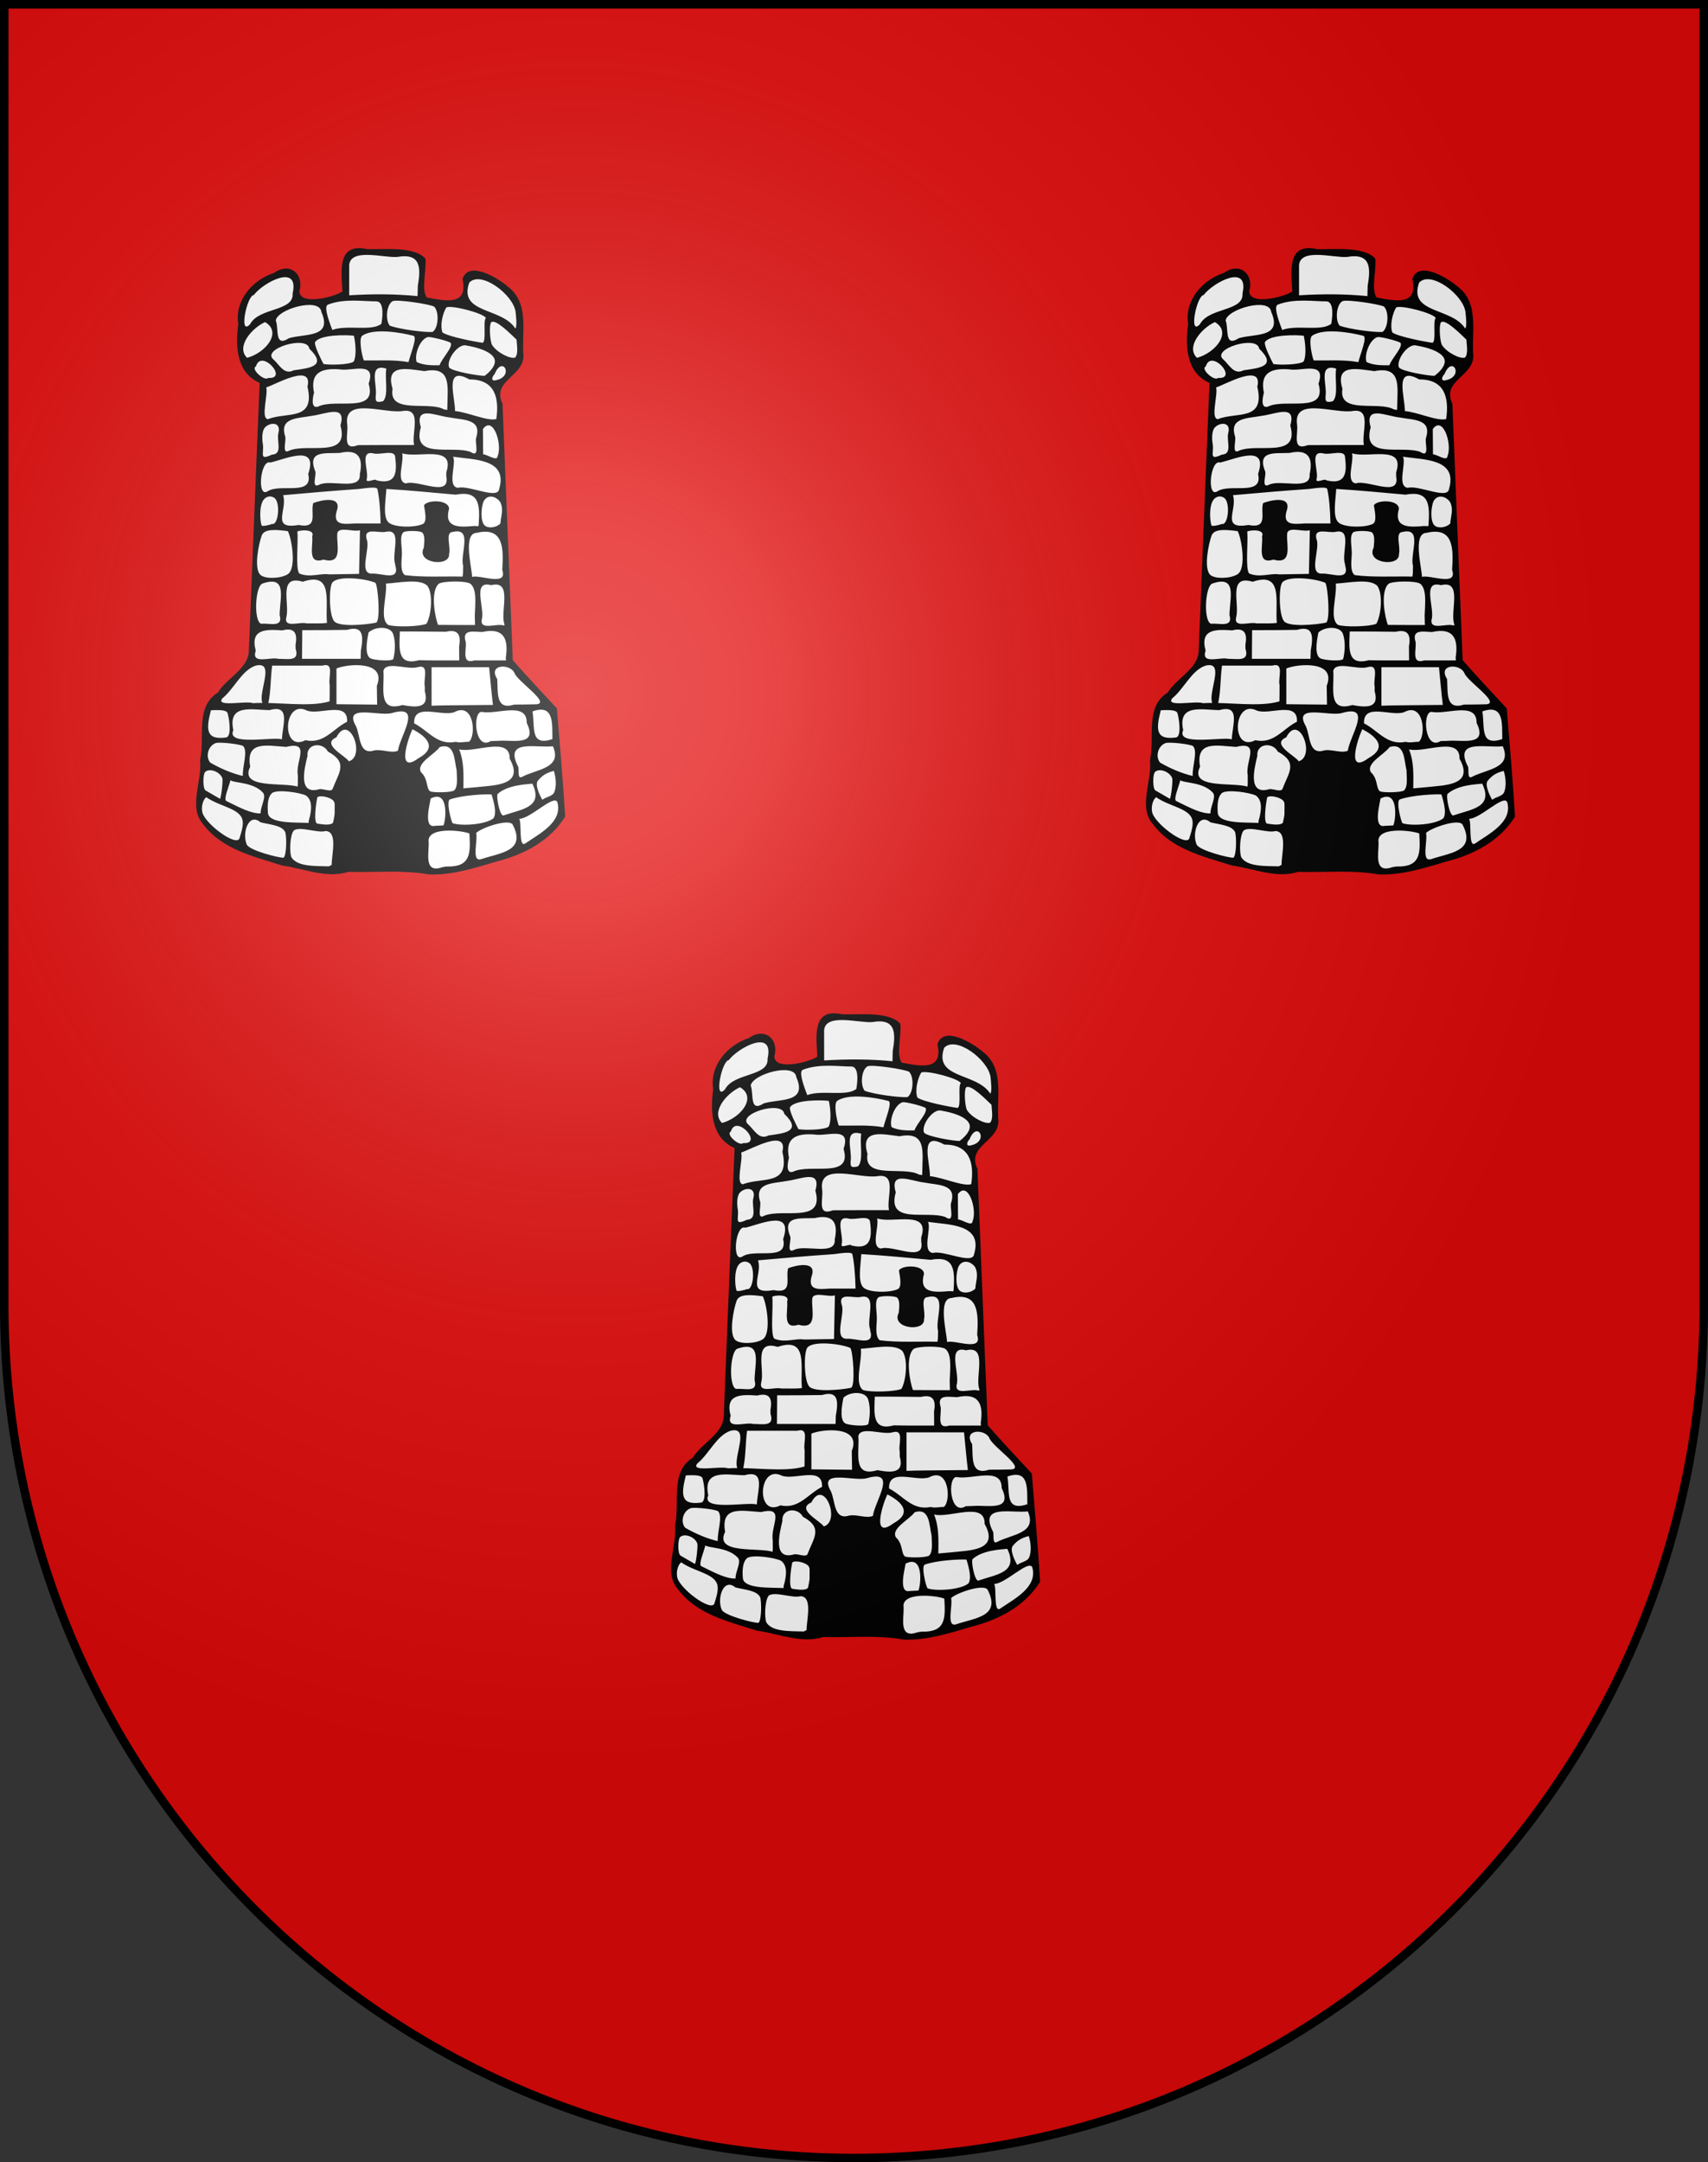<?xml version="1.0" encoding="UTF-8"?>
<svg sodipodi:docbase="C:\Documents and Settings\Chris Nendick\My Documents\My Pictures\Inkscape work\Blazons" sodipodi:docname="Massongex-coat_of_arms.svg" sodipodi:version="0.32" version="1.0" viewBox="0 0 603 763" xmlns="http://www.w3.org/2000/svg" xmlns:cc="http://web.resource.org/cc/" xmlns:dc="http://purl.org/dc/elements/1.1/" xmlns:rdf="http://www.w3.org/1999/02/22-rdf-syntax-ns#" xmlns:sodipodi="http://inkscape.sourceforge.net/DTD/sodipodi-0.dtd" xmlns:xlink="http://www.w3.org/1999/xlink">
<rect x="0" y="0" width="603" height="763" fill="#333333" stroke="none"/>
<defs>
<radialGradient id="a" cx="858.04" cy="579.93" r="300" gradientTransform="matrix(1.215 1.5316e-24 1.4647e-23 1.267 -839.19 -490.49)" gradientUnits="userSpaceOnUse">
<stop stop-color="#fff" stop-opacity=".314" offset="0"/>
<stop stop-color="#fff" stop-opacity=".251" offset=".19"/>
<stop stop-color="#6b6b6b" stop-opacity=".125" offset=".6"/>
<stop stop-opacity=".125" offset="1"/>
</radialGradient>
</defs>
<sodipodi:namedview bordercolor="#666666" borderopacity="1.0" gridtolerance="10.0" guidetolerance="10.0" objecttolerance="10.0" pagecolor="#ffffff" showgrid="false" showguides="true"/>
<desc>Coat of Arms of Canton of Freiburg (Fribourg)</desc>
<g sodipodi:insensitive="true">
<path d="m1.5 1.5v458.87c0 166.31 134.31 301.13 300 301.13 165.69 0 300-134.82 300-301.13v-458.87h-600z" fill="#e20909"/>
</g>
<g>
<g transform="translate(6.882)">
<g transform="matrix(.281 0 0 .281 -284.39 -313.77)">
<path d="m1438.1 1430.2c-9.961-0.762-17.574 7.725-18.406 17.094-2.032 11.973-0.339 24.156 0.156 36.188-11.714 7.543-26.156 10.337-40 10.844-7.518 0.344-17.99-2.743-18.031-11.812 2.946-9.391 0.657-22.623-10-26-9.792-3.256-17.563 4.671-26.373 7.364-21.711 9.575-39.591 31.998-36.814 56.76 0.122 11.435-2.358 23.164-0.564 34.746 1.389 17.34 11.018 34.572 27.845 40.786-5.011 113.83-8.879 227.72-14 341.53-3.574 19.32-22.469 29.311-34.219 43.25-2.995 4.569-6.501 8.226-11.031 11.281-14.206 13.154-13.314 34.404-13.49 52.281 0.392 9.829-1.15 19.57-1.979 29.219 1.556 22.85-10.692 46.111-2.094 68.344 12.716 23.263 37.136 37.188 61.348 45.872 18.34 6.189 36.727 12.963 55.911 16.058 22.386 4.855 46.116 12.576 68.898 5.413 34.154 0.819 68.681-2.573 102.5 3.25 34.409 0.716 67.067-11.794 99.632-21.047 27.044-9.128 52.879-25.504 68.274-50.141-2.897-44.863-6.589-89.668-10.312-134.47-18.541-20.172-37.442-40.027-55.438-60.688-4.428-107.4-8.63-214.81-12.938-322.22-5.212-9.485-3.111-21.672 4.656-29.125 8.524-9.633 22.411-17.931 21.562-32.625-2.112-24.017 4.878-50.355-7.781-72.344-8.847-13.116-23.114-21.623-37.219-28.156-7.911-3.285-20.1-6.568-25.781 1.75-3.471 4.369 0.614 10.146-0.562 15.312 0.137 9.546-8.567 16.662-17.719 16.625-10.692 0.797-21.17-1.785-31.625-3.656-7.397-11.865-2.651-26.793-2.375-39.875-0.044-4.615 1.91-10.853-3.719-12.938-16.937-9.894-37.536-7.396-56.374-7.655-7.522 0.828-14.562-1.057-21.938-1.22z" fill="#fff"/>
<path d="m1512.5 1475.6c-0.101 4.292-0.202 8.583-0.302 12.875-28.514-2.85-57.293-2.793-85.887-1.013v-34.974c-1.891-26.102 43.869-11.543 60.616-13.241 29.288-5.08 29.583 13.462 25.574 36.353zm-210.69 48.098c-14.527 15.799-4.285-35.67 4.654-36.625 11.704-15.542 57.584-40.487 48.762-1.864 1.796 22.738-42.226 17.306-53.416 38.489zm333.54-15.466c0.569 5.175 2.104 18.951-0.33 20.912-16.849-26.731-71.658-18.211-57.902-57.569 14.628-15.703 55.243 15.026 58.232 36.657zm-230.24 22.758c-6.49-16.852-10.344-29.938-5.424-31.854 20.713-8.07 45.242-3.937 60.664-4.082 8.558-0.08 8.82 14.398 6.42 28.157-12.243 10.009-43.437 0.813-61.66 7.779zm127.9-29.365c6.734 6.805 5.326 27.24-2.035 31.9-11.184 0.639-42.618-3.706-53.756-7.96-5.848-7.357-4.021-26.655 3.723-30.794 5.811-2.346 45.286 3.525 52.067 6.854zm-182.45 39.699c-18.592 12.014-12.323-12.054-16.508-22.254 1.973-14.378 55.402-29.508 57.283-10.684 14.417 32.732-20.398 26.917-40.776 32.938zm247.5-25.416c-4.017 3.526 1.035 29.621-4.209 31.173-9.878-1.335-42.852-7.683-50.346-12.931-3.333-8.764 0.155-24.089 4.871-31.548 7.417-2.943 46.364 7.268 49.684 13.306zm-300 50.068c-14.198-13.495 5.271-37.015 22.501-44.868 22.04 12.757 0.536 38.683-22.501 44.868zm338.49-22.875c0.244 6.44 2.639 17.6-1.701 22.506-5.712 2.247-22.741-5.983-29.063-15.791-2.458-4.494-4.029-24.528-1.1-28.513 5.593-4.225 23.004 13.357 31.864 21.798zm-129.59-4.785c5.483 1.457-3.8 22.922-6.108 33.08-18.539-3.329-37.418-1.829-56.147-2.105-2.992-7.783-6.463-27.9-2.011-31.032 14.259-10.029 48.778-4.059 64.266 0.057zm-74.99 32.333c-5.114 4.08-30.151 4.561-37.962 3.087-3.118-6.117-11.605-22.451-10.634-27.328 5.861-9.953 40.43-9.35 48.885-8.13 3.086 14.881 2.408 27.681-0.288 32.371zm107.84 4.651c-9.155 0.26-20.581 0.055-28.722-4.083-3.137-8.493 3.506-28.195 13.899-31.344 3.499-0.618 25.443 4.806 28.882 7.327 2.893 5.777-10.679 18.682-14.059 28.1zm-183.25 6.329c-11.962 6.201-17.747-6.575-25.073-13.315-16.945-13.209 42.313-31.452 44.739-13.838 23.07 22.245 0.175 24.398-19.666 27.153zm240.06 6.875c-4.821 0.617-42.242-5.46-44.919-10.7-3.413-9.86 12.063-30.655 22.109-27.224 12.615 2.034 30.199 7.011 34.612 15.875 2.909 5.844-1.097 13.906-11.802 22.049zm-272.02 2.711c-4.744 4.69-22.592-11.422-15.45-14.468 6.593-22.818 41.404 16.311 15.45 14.468zm286.49 2.797c-7.709 2.171-5.068-4.937-2.124-7.473 9.768-24.415 25.02 2.417 2.124 7.473zm-142.26 26.464c-9.011 2.191-9.798 0.305-9.109-7.658 1.733-13.805-9.525-39.98 13.21-33.342-2.136 12.833 3.206 33.426-4.101 41zm-81.733 6.825c-10.848 3.191-5.195-16.927-4.938-17.398-5.218-24.748 8.349-31.319 32.294-29.423 14.913 2.782 46.499-11.11 36.28 17.941 11.307 38.453-41.566 17.806-63.636 28.88zm162.54 0.05-0.136 4.065-4.184-0.704c-18.919-10.804-70.069 6.69-64.511-25.894-9.764-32.221 19.366-24.653 40.166-22.161 34.462-6.727 28.85 19.889 28.665 44.694zm-225.42 15.658c-9.419-1.163 0.339-29.964-2.107-39.873 12.479-4.087 59.035-30.994 51.77-0.943 10.197 43.803-26.049 31.215-49.663 40.817zm286.92-0.158c-10.728 3.089-35.855-8.592-51.887-10.041 0.376-17.073-14.387-57.888 18.064-39.688 31.75-0.219 37.778 22.64 33.822 49.728zm-140.75 32.625c-11.011 0.003-22.022 0.032-33.032 0.143-20.568 7.828-11.761-14.394-13.541-26.003-4.936-35.499 48.431-12.542 70.774-17.028 23.481-2.838 9.757 27.863 13.222 42.887h-37.423zm-119.33 7.003c-10.137 5.838-3.223-13.299-5.25-17.994-7.405-23.87 16.124-22.283 33.845-25.724 17.05-2.021 43.578-15.192 35.655 12.212 11.78 41.983-40.554 21.719-64.25 31.506zm234.75-16.003c-1.974 5.324 5.441 26.116-7.25 17.592-23.763-8.567-73.764 9.957-62.25-30.954-8.122-27.694 18.578-14.358 35.655-12.353 17.672 3.479 41.529 1.609 33.845 25.714zm-256.5 21.056c-16.252 7.554-10.135-0.675-11.34-12.346-1.403-7.034-1.371-17.465 2.394-21.638 6.153-6.82 21.11-7.772 16.866 7.512-2.183 9.163 5.827 25.893-7.92 26.472zm283.51 1.819c-0.446 7.393-13.074-2.138-18.257-2.209-0.074-10.569-0.149-21.139-0.224-31.708 12.719-17.599 24.659 18.923 18.481 33.916zm-152.51 30.375c-0.834-2.9-13.81 4.648-11.949-1.494 2.864-10.747-9.636-36.256 8.334-32.256 8.394 2.468 27.64-5.631 27.421 5.222 2.681 20.325 0.079 34.56-23.807 28.528zm-72 5.762c-10.499 5.023-1.983-14.325-5-17.848-9.768-25.753 13.492-21.294 31.168-22.243 22.042-4.996 30.019 4.681 25.148 26.802 1.808 21.385-37.314 5.723-51.317 13.289zm160-15.848v5.547c5.021 26.79-35.686 3.356-50.909 8.49-12.61-2.488-2.01-26.203-4.479-37.823 19.586 6.649 67.085-11.44 55.388 23.786zm-224.75 24.09c-13.452 8.412-8.854-40.828 3.737-36.242 20.835-5.09 60.354-23.28 47.513 14.354 6.681 28.602-35.533 11.175-51.25 21.889zm291.06-2.629c-2.169 12.984-38.604-5.75-51.856-1.856-13.836-2.224-1.429-30.586-5.958-39.082 26.129 3.899 69.481 2.291 57.815 40.938zm-252.01 44.776c-35.366 6.099-13.263-19.462-19.38-37.401 30.851-2.807 64.001-5.631 94.911-7.745 11.104-1.476 22.826-3.09 23.582 0.049 2.193 9.107 3.738 25.928 4.064 43.196h-32.9c-13.269 0.869-27.427 2.576-22.316-15.397 7.324-20.006-19.316-14.156-29.452-10.178-3.773 12.608 7.152 32.482-18.509 27.476zm226.36-0.026-0.393 1.549-5.095-0.262c-20.265 1.881-38.316 2.103-31.68-21.812-0.695-11.567-27.495-11.21-31.5-4.156 1.421 8.845 4.026 20.852-1.593 23.518-9.933 4.713-37.031 4.598-43.459-2.523-6.885-7.627-3.006-27.434-2.243-41.524 29.072 1.709 58.072 4.579 87.079 7.17 30.223-5.675 30.505 12.956 28.884 38.04zm-259.71-1.308c-3.209 1.55-11.78 3.28-12.999 2.018-1.978-5.735-3.29-24.14 2.331-32.082 2.953-4.173 8.845-6.235 13.869-2.465 7.742 5.809 4.834 35.049-3.202 32.529zm286.86-27.337c4.488 9.532 0.783 17.239 0.152 26.792-5.003 5.284-15.147 6.591-19.725 2.488-5.737-5.142-4.59-23.51-1.138-30.688 5.256-9.165 15.915-5.782 20.711 1.409zm-214.2 61.963c-4.521 0.542-9.079 0.655-13.62 0.936 0.721-18.178-1.066-38.713 1.197-55.442 4.265-0.646 9.354-0.897 11.108 1.611 6.525 9.329 0.221 40.892 1.315 52.894zm141.39-24.664v23.817c-20.253 16.583-14.121-30.38-13.698-45.268 4.203-21.338 21.793 7.686 13.698 21.452zm-59.237 40.346 0.027 1.339c6.513 21.275-17.383 9.743-29.51 10.786-16.878-0.011-1.261-31.974-6.41-43.368-3.975-15.357 15.02-7.131 24.054-9.132 21.66-4.649 6.785 28.079 11.838 40.375zm-82.851 13.06c-10.935-1.85-24.096 4.62-37.67-1.136-4.958-6.672-1.009-38.786-2.357-52.428-0.456-1.608 22.926-4.616 18.615 5.832 1.543 11.633-6.937 35.907 14.228 29.159 24.402 6.709 16.492-17.732 17.249-31.383-0.289-11.427 19.93-2.792 28.574-5.479-0.391 18.271-0.777 36.542-1.161 54.813-12.493 0.207-24.986 0.414-37.478 0.622zm168.27-10.81c-0.287 4.514 0.131 9.139-0.754 13.599-23.492-0.562-50.172 1.119-72.536-1.879-5.24-4.019-4.487-14.059-3.8-24.033 1.054-9.617-3.689-24.905 2.128-29.857 3.212-2.016 19.953-2.139 23.414 0.337 3.686 3.46 2.94 11.256 2.068 19.175-10.065 19.88 33.274 24.591 31.796 7.833 2.516-8.145-5.381-27.468 4.577-27.624 25.826-6.257 8.801 28.158 13.106 42.45zm-220.62 10.762c-9.139 5.571-28.748 5.963-34.235 0.564-8.26-8.127-2.177-38.198 1.686-49.068 3.252-9.152 18.167-7.616 32.832-5.776 4.614 7.949 11.554 47.065-0.283 54.28zm269.73-5.512c7.292 21.335-28.127 5.554-37.866 8.725 0.013-10.126-12.216-54.824 5.697-55.321 34.435-8.142 33.772 20.298 32.168 46.596zm-220.2 66.491c-8.482 1.129-17.087 0.378-25.613 0.634-8.662-2.541-29.413 6.708-25.372-8.222 4.229-17.172-10.773-53.479 20.591-44.092 39.163-13.28 27.808 25.97 30.394 51.68zm-59.406-13.241-0.034 1.589-0.039 1.827c4.753 16.385-13.061 9.72-23.137 10.959-9.652-2.86-7.768-46.722 1.456-50.502 30.221-10.524 22.806 15.28 21.754 36.127zm120.35-37.026c3.224 4.832 6.556 48.057 0.671 49.998-13.816 2.779-46.042 5.558-52.438-1.667-6.728-7.6-6.957-43.184-2.324-48.868 7.389-9.064 43.018-4.663 54.09 0.536zm124.75 41.026c0.099 3.958 0.198 7.917 0.297 11.875-15.498-0.036-30.998 0.097-46.495-0.126-3.375-8.233-10.186-41.692 0.938-51.661 5.105-3.486 34.169-4.063 39.942 0.106 8.108 7.066 5.856 24.421 5.318 39.806zm37.214 10.75-0.012 1.625h-1.404c-8.689-2.719-29.115 6.551-27.131-7.069 4.557-14.035-12.86-50.133 11.837-43.462 27.871-6.9 10.951 33.171 16.71 48.905zm-97.995-0.356c-8.001 3.457-39.095 4.491-48.132 1.317-11.275-7.961-1.012-36.093-2.727-51.836 15.933-0.792 42.479-6.8 52.134 2.837 7.466 10.061 4.723 37.951-1.275 47.682zm-82.318 33.606c-0.103 3.458-0.206 6.917-0.309 10.375-24.547 1e-4 -49.093 2e-4 -73.64 4e-4 0.091-12 0.183-24 0.275-36 18.772 0.033 37.544-0.058 56.313-0.377 20.835-6.071 20.569 8.438 17.361 26.002zm-82.086-7.588c0.013 1.725 0.026 3.45 0.04 5.176 5.385 16.766-10.286 12.638-21.644 12.788-10.139-2.829-34.485 7.794-28.424-10.294-7.337-27.422 12.795-26.847 33.451-25.444 15.223-3.96 19.201 3.543 16.578 17.774zm122.62-13.13c3.053 9.225 2.6 21.189 0.32 30.956-0.855 3.665-24.453 2.068-28.997-0.601-6.737-3.956-4.992-19.115-2.232-32.363 9.205-8.287 27.661-7.804 30.908 2.007zm141.53 29.469 0.138 1.803 0.139 1.822c-13.277 1e-4 -26.554 1e-4 -39.83 3e-4 -16.487 5.081-9.592-13.042-10.785-23.14-5.167-16.52 9.556-12.765 20.807-12.549 25.75-5.746 33.457 7.177 29.532 32.063zm-58.652-14.294c0.046 5.973 0.091 11.946 0.137 17.919-16.942-0.056-33.889 0.168-50.828-0.273-27.935 7.569-24.286-16.223-23.74-36.077 19.284-0.118 38.568 0.212 57.851 0.357 15.195-3.627 19.218 3.898 16.579 18.074zm-162.61 48.669c-0.012 6.887 0.037 13.775-0.129 20.66-26.387 7.752-65.043 0.375-96.133 2.261-9.15-3.42-47.746 5.538-38.542-6.065 14.725-11.906 24.319-35.32 41.805-41.081 29.659-7.243-6.69 48.126 14.59 51.814 4.747-14.839 3.86-36.35 6.111-51.839h63.162c15.641-4.513 6.933 15.323 9.135 24.25zm260.1 24.31c-9.416 0.292-18.838 0.334-28.258 0.379-23.497 7.404-20.287-14.693-21.32-32.042-12.138-18.594 15.603-19.877 21.502-7.931 3.401 10.67 45.549 37.677 28.075 39.594zm-200.85-23.186c0.122 7.875 0.243 15.75 0.365 23.625-17.038-0.199-34.077-0.359-51.116-0.515v-44.832c13.081-5.862 63.575-10.619 50.751 21.721zm111.43 24.315c-14.223 0.241-28.465 0.076-42.679 0.7v-48.389h72.291c1.614 15.791 2.917 31.62 4.817 47.378-11.476 0.104-22.953 0.207-34.429 0.311zm-51.179-23.44v5.981c6.221 21.659-10.749 20.511-28.095 17.262-31.899 9.556-22.178-22.402-23.921-42.672 2.462-13.106 30.228-1.191 42.882-4.821 15.641-4.513 6.933 15.323 9.135 24.25zm-268.7 29.833c12.697-0.703 19.966-0.046 21 3.868 2.662 10.072 4.64 29.354-1.863 30.255-10.67 1.48-16.959-0.105-19.853-3.764-5.286-6.683-1.95-19.633 0.716-30.359zm429 36.276c-28.499 9.159-21.636-14.257-24.982-34.846 27.136-9.724 24.742 14.909 24.982 34.846zm-339.8 0.266c-10.494-3.779-70.543 8.89-61.059-11.5-7.216-33.778 23.844-25.391 45.551-25.239 27-7.654 16.108 19.116 15.508 36.739zm29.555 1.073c-31.026 15.959-28.022-52.455 1.968-37.203 16.115 5.917 51.648-12.557 50.369 14.006-17.845 8.816-28.949 28.272-52.337 23.198zm241.25 0.83-4.321 0.117-4.058 0.119c-20.11 12.501-23.342-36.444-11.624-36.688 19.067 3.966 57.093-13.677 56.776 13.894 14.688 30.121-18.659 20.782-36.773 22.557zm-35.896 1.159c-5.449-0.129-11.125 1.603-16.477 0.034-23.281 4.81-34.57-14.209-52.328-23.22-0.966-26.359 34.056-8.21 50.369-14.006 25.195-13.559 27.704 30.369 18.437 37.192zm-89.144 11.189c-7.985 3.698-20.312-2.297-29.905-0.342-19.463 6.12-17.144-18.39-22.898-30.574-16.757-28.804 30.371-11.426 45.933-16.571 38.243-10.96 9.612 28.465 6.869 47.486zm-61.726 13.327c-3.528-6.665-35.606-21.38-15.6-30.156 16.003-31.267 37.41 23.69 15.6 30.156zm87.4-3.827c-28.142 20.802-13.031-24.906-7.481-36.471 19.366 9.928 31.111 23.593 7.481 36.471zm-220.61 22.211c-14-3.265-28.664-9.711-40.868-16.757-6.498-7.506-2.519-21.551 7.144-24.619 4.608-1.463 30.224 1.249 34.281 3.911 5.975 6.868-0.914 24.177-0.556 37.465zm350.74 1.222c-6.526 3.197-2.966-10.984-5.169-13.638-17.337-34.466 23.26-22.36 44.034-24.907 12.294 27.981-20.715 28.664-38.865 38.544zm-281.56-2.183c-0.175 4.683 0.359 10.196-0.304 14.37-17.853-5.838-73.648 3.39-59.576-25.035-5.967-33.512 21.6-26.256 45.258-24.871 31.421-7.712 11.155 18.312 14.622 35.537zm223.99 15.092c-5.335 0.457-10.67 0.912-16 1.428 0.167-16.6 1.046-33.201-5.362-48.95 19.711 4.894 64.181-17.144 63.506 11.819 19.197 34.064-19.65 33.097-42.145 35.703zm-180.24 1.908c-1.78 5.162-13.684-1.204-17.757 0.846-26.307 6.813-17.598-26.585-13.913-42.079-1.38-15.883 19.275-17.638 25.686-5.437 25.799 13.95 13.653 26.316 5.984 46.671zm152.56 2.218c-3.688 2.5-25.097 2.939-30.086 1.095-5.35-3.913-2.26-15.511-11.578-24.155-6.315-11.219 16.785-21.934 23.607-31.471 19.232-6.024 18.154 16.515 21.237 29.037 0.201 9.614 1.907 20.792-3.179 25.494zm-291.14-15.267c0.845 3.221-1.272 22.757-2.935 25.738l-18.198-10.558c-3.539-2.054-3.555-20.124-0.461-23.241 5.357-5.108 18.618-0.417 21.594 8.062zm416.93 17.492c-2.218 5.229-10.787 5.865-14.919 9.463-2.352-3.857-10.016-18.674-5.6-24 5.545-6.689 10.435-9.775 19.979-12.329 2.635 7.73 3.727 19.352 0.54 26.865zm-366.1 0.276c5.071 5.479-3.148 17.514-2.802 26.265-11.384 0.253-24.159-6.163-43.024-15.551-3.815-1.898 2.808-16.945 5.151-26.118 4.245 3.711 28.331 2.067 40.675 15.404zm302.72 28.679c-4.808 2.761-10.136-24.753-7.52-27.059 12.483-11.002 34.922-11.802 43.431-12.709 14.176 29.727-12.724 31.847-35.911 39.768zm-245.04 6.852c-0.37 1.002 0.553 3.468-1.446 2.625-14.7-0.729-48.217 1.176-49.829-12.16-1.046-12.204 0.243-21.481 5.759-25.72 7.541-4.171 33.251-0.398 41.786 3.385 8.04 5.397 8.117 16.944 3.73 31.87zm232.04-3.095c-9.617 7.84-39.702 10.014-51.299 6.147-2.136-3.053-8.293-28.118-3.313-29.888 15.495-5.509 45.015-6.845 52.238-6.246 3.905 12.402 6.346 24.385 2.375 29.987zm-221.27-26.301c3.16-3.102 14.894-0.458 19.482 3.435 5.528 4.691 1.73 22.323 0.241 28.414-3.468 3.671-12.555 2.125-19.625 1.133-5.174-0.726-1.738-25.604-0.099-32.982zm158.48 35.206-10.883 0.545c-14.837 3.224-5.983-28.035-5.242-34.282 23.003-12.101 19.358 26.878 16.125 33.737zm-256.23 16.065c-3.626 11.807-46.827-20.499-46.993-34.443-0.941-5.525 1.129-14.092 5.234-17.055 15.554 11.011 38.984 13.601 44.63 26.016 2.644 5.816 0.862 13.814-2.87 25.482zm359.06 6.546c-8.827 6.063-4.177-26.716-7.71-30.87 14.187-0.089 44.001-31.493 48.013-20.77 6.923 25.043-23.303 39.847-40.303 51.64zm-301.72-14.476c1.914 4.681 2.069 29.327-2.034 32.412-5.756 0.34-42.662-9.038-46.124-16.436-6.372-14.018 2.081-40.869 17.199-28.015 12.411 3.058 26.472 3.68 30.959 12.039zm245.9 34.372c-12.27 3.163-3.489-23.793-5.928-32.993 6.112-6.465 42.157-18.873 46.096-10.147 17.014 33.47-16.314 34.926-40.168 43.14zm-98.252-5.567c2.224 14.015-4.087 10.698-14.676 10.875 0.038-37.135-0.289-74.27-0.528-111.4-3.672-16.6 2.799-28.225 17.923-10.972 0.138 37.167-1.84 74.337-2.72 111.5zm-21.343-37.208c0.081 11.765 0.163 23.53 0.244 35.294 5.065 15.36-7.345 13.364-18.326 12.786-0.104-38.352-0.209-76.704-0.314-115.06-3.869-15.344 3.888-19.094 18.064-16.442-0.038 27.806 0.15 55.612 0.333 83.417zm-24.522-17.167c0.142 21.141 0.285 42.282 0.427 63.423-21.616 12.439-13.18-22.962-14.472-37.258 4.642-28.561-10.824-66.487 6.658-88.889 16.471 0.884 2.42 46.002 7.387 62.724zm-20.607 25.375 0.28 34.394c-10.74 20.207-19.046-13.73-13.302-27.087 2.222-27.739-8.825-61.004 12.069-83.682 0.481 25.456 0.743 50.916 0.954 76.375zm90.301 37.5c0.528 5.58-1.739 5.06-7.238 3.466-19.214 2.451-6.455-35.315-10.638-58.538 4.071-14.378-5.756-82.833 15.389-43.78 7.19 32.329 1.07 65.977 2.487 98.852zm-113 4.048v1e-4l-3.5 1.912c-17.246-0.515-39.799 0.618-47.135-11.454-2.651-6.623-1.812-27.7 2.941-33.504 7.718-5.887 30.148 3.604 39.888 0.62 15.881 0.344 7.58 29.841 7.806 42.426zm173-39.365c1.423 24.891 1.967 42.376-28.75 41.491l-5.094 0.801c-23.645 8.459-16.93-17.294-17.272-30.878-3.679-20.263 40.753-15.558 51.116-11.415zm-50.978 51.405c28.167 1.23 57.767-7.968 84.744-16.102 34.261-8.462 67.524-25.792 86.575-56.514-2.87-45.302-6.609-90.581-10.407-135.82-17.885-19.551-37.498-40.05-55.409-60.63-4.405-107.3-8.621-214.6-12.912-321.9-13.825-29.183 26.018-34.021 26.344-60.031-2.723-29.286 7.996-65.77-19.043-86.638-12.87-11.206-49.623-33.98-57.596-10.141 7.351 33.294-19.645 28.253-44.949 23.226-7.102-10.547-0.043-33.66-1.634-48.758-14.184-15.651-50.353-11.314-73.016-11.879-38.224-8.404-32.555 27.25-31.281 53.042-7.802 6.367-54.067 18.786-53.989-0.392 5.968-21.397-11.928-37.006-31.948-22.814-26.954 8.784-49.678 34.663-44.866 64.327-3.882 28.045-2.241 61.053 26.855 73.815-4.783 112.33-8.993 224.68-13.618 337.02-1.034 22.12-27.9 33.659-38.759 51.726-29.241 18.033-16 56.427-22.478 85.236 2.811 26.086-15.094 58.73 3.744 80.043 23.756 31.874 63.64 40.584 99.371 52.006 27.232 3.764 56.002 16.666 83.097 7.969 33.729 0.952 68.024-2.703 101.17 3.213z"/>
</g>
<path d="m103.88 177.89 0.162 17.854 6.33-0.162-0.108-18.557" fill-rule="evenodd"/>
<path d="m143.69 178.59-0.162 15.906 3.408 2.11 3.192-1.731 0.379-10.55-2.002-6.33" fill-rule="evenodd"/>
<path d="m111.16 305.28c10.233-0.308 20.852-0.23 31.945 0.323l-0.645-28.719c-5.449-9.74-10.981-12.164-16.37-11.552-5.807 0.66-11.564 5.007-14.769 11.552" fill-rule="evenodd" sodipodi:nodetypes="cccsc"/>
<g transform="translate(167.67 270)">
<g transform="matrix(.281 0 0 .281 -284.39 -313.77)">
<path d="m1438.1 1430.2c-9.961-0.762-17.574 7.725-18.406 17.094-2.032 11.973-0.339 24.156 0.156 36.188-11.714 7.543-26.156 10.337-40 10.844-7.518 0.344-17.99-2.743-18.031-11.812 2.946-9.391 0.657-22.623-10-26-9.792-3.256-17.563 4.671-26.373 7.364-21.711 9.575-39.591 31.998-36.814 56.76 0.122 11.435-2.358 23.164-0.564 34.746 1.389 17.34 11.018 34.572 27.845 40.786-5.011 113.83-8.879 227.72-14 341.53-3.574 19.32-22.469 29.311-34.219 43.25-2.995 4.569-6.501 8.226-11.031 11.281-14.206 13.154-13.314 34.404-13.49 52.281 0.392 9.829-1.15 19.57-1.979 29.219 1.556 22.85-10.692 46.111-2.094 68.344 12.716 23.263 37.136 37.188 61.348 45.872 18.34 6.189 36.727 12.963 55.911 16.058 22.386 4.855 46.116 12.576 68.898 5.413 34.154 0.819 68.681-2.573 102.5 3.25 34.409 0.716 67.067-11.794 99.632-21.047 27.044-9.128 52.879-25.504 68.274-50.141-2.897-44.863-6.589-89.668-10.312-134.47-18.541-20.172-37.442-40.027-55.438-60.688-4.428-107.4-8.63-214.81-12.938-322.22-5.212-9.485-3.111-21.672 4.656-29.125 8.524-9.633 22.411-17.931 21.562-32.625-2.112-24.017 4.878-50.355-7.781-72.344-8.847-13.116-23.114-21.623-37.219-28.156-7.911-3.285-20.1-6.568-25.781 1.75-3.471 4.369 0.614 10.146-0.562 15.312 0.137 9.546-8.567 16.662-17.719 16.625-10.692 0.797-21.17-1.785-31.625-3.656-7.397-11.865-2.651-26.793-2.375-39.875-0.044-4.615 1.91-10.853-3.719-12.938-16.937-9.894-37.536-7.396-56.374-7.655-7.522 0.828-14.562-1.057-21.938-1.22z" fill="#fff"/>
<path d="m1512.5 1475.6c-0.101 4.292-0.202 8.583-0.302 12.875-28.514-2.85-57.293-2.793-85.887-1.013v-34.974c-1.891-26.102 43.869-11.543 60.616-13.241 29.288-5.08 29.583 13.462 25.574 36.353zm-210.69 48.098c-14.527 15.799-4.285-35.67 4.654-36.625 11.704-15.542 57.584-40.487 48.762-1.864 1.796 22.738-42.226 17.306-53.416 38.489zm333.54-15.466c0.569 5.175 2.104 18.951-0.33 20.912-16.849-26.731-71.658-18.211-57.902-57.569 14.628-15.703 55.243 15.026 58.232 36.657zm-230.24 22.758c-6.49-16.852-10.344-29.938-5.424-31.854 20.713-8.07 45.242-3.937 60.664-4.082 8.558-0.08 8.82 14.398 6.42 28.157-12.243 10.009-43.437 0.813-61.66 7.779zm127.9-29.365c6.734 6.805 5.326 27.24-2.035 31.9-11.184 0.639-42.618-3.706-53.756-7.96-5.848-7.357-4.021-26.655 3.723-30.794 5.811-2.346 45.286 3.525 52.067 6.854zm-182.45 39.699c-18.592 12.014-12.323-12.054-16.508-22.254 1.973-14.378 55.402-29.508 57.283-10.684 14.417 32.732-20.398 26.917-40.776 32.938zm247.5-25.416c-4.017 3.526 1.035 29.621-4.209 31.173-9.878-1.335-42.852-7.683-50.346-12.931-3.333-8.764 0.155-24.089 4.871-31.548 7.417-2.943 46.364 7.268 49.684 13.306zm-300 50.068c-14.198-13.495 5.271-37.015 22.501-44.868 22.04 12.757 0.536 38.683-22.501 44.868zm338.49-22.875c0.244 6.44 2.639 17.6-1.701 22.506-5.712 2.247-22.741-5.983-29.063-15.791-2.458-4.494-4.029-24.528-1.1-28.513 5.593-4.225 23.004 13.357 31.864 21.798zm-129.59-4.785c5.483 1.457-3.8 22.922-6.108 33.08-18.539-3.329-37.418-1.829-56.147-2.105-2.992-7.783-6.463-27.9-2.011-31.032 14.259-10.029 48.778-4.059 64.266 0.057zm-74.99 32.333c-5.114 4.08-30.151 4.561-37.962 3.087-3.118-6.117-11.605-22.451-10.634-27.328 5.861-9.953 40.43-9.35 48.885-8.13 3.086 14.881 2.408 27.681-0.288 32.371zm107.84 4.651c-9.155 0.26-20.581 0.055-28.722-4.083-3.137-8.493 3.506-28.195 13.899-31.344 3.499-0.618 25.443 4.806 28.882 7.327 2.893 5.777-10.679 18.682-14.059 28.1zm-183.25 6.329c-11.962 6.201-17.747-6.575-25.073-13.315-16.945-13.209 42.313-31.452 44.739-13.838 23.07 22.245 0.175 24.398-19.666 27.153zm240.06 6.875c-4.821 0.617-42.242-5.46-44.919-10.7-3.413-9.86 12.063-30.655 22.109-27.224 12.615 2.034 30.199 7.011 34.612 15.875 2.909 5.844-1.097 13.906-11.802 22.049zm-272.02 2.711c-4.744 4.69-22.592-11.422-15.45-14.468 6.593-22.818 41.404 16.311 15.45 14.468zm286.49 2.797c-7.709 2.171-5.068-4.937-2.124-7.473 9.768-24.415 25.02 2.417 2.124 7.473zm-142.26 26.464c-9.011 2.191-9.798 0.305-9.109-7.658 1.733-13.805-9.525-39.98 13.21-33.342-2.136 12.833 3.206 33.426-4.101 41zm-81.733 6.825c-10.848 3.191-5.195-16.927-4.938-17.398-5.218-24.748 8.349-31.319 32.294-29.423 14.913 2.782 46.499-11.11 36.28 17.941 11.307 38.453-41.566 17.806-63.636 28.88zm162.54 0.05-0.136 4.065-4.184-0.704c-18.919-10.804-70.069 6.69-64.511-25.894-9.764-32.221 19.366-24.653 40.166-22.161 34.462-6.727 28.85 19.889 28.665 44.694zm-225.42 15.658c-9.419-1.163 0.339-29.964-2.107-39.873 12.479-4.087 59.035-30.994 51.77-0.943 10.197 43.803-26.049 31.215-49.663 40.817zm286.92-0.158c-10.728 3.089-35.855-8.592-51.887-10.041 0.376-17.073-14.387-57.888 18.064-39.688 31.75-0.219 37.778 22.64 33.822 49.728zm-140.75 32.625c-11.011 0.003-22.022 0.032-33.032 0.143-20.568 7.828-11.761-14.394-13.541-26.003-4.936-35.499 48.431-12.542 70.774-17.028 23.481-2.838 9.757 27.863 13.222 42.887h-37.423zm-119.33 7.003c-10.137 5.838-3.223-13.299-5.25-17.994-7.405-23.87 16.124-22.283 33.845-25.724 17.05-2.021 43.578-15.192 35.655 12.212 11.78 41.983-40.554 21.719-64.25 31.506zm234.75-16.003c-1.974 5.324 5.441 26.116-7.25 17.592-23.763-8.567-73.764 9.957-62.25-30.954-8.122-27.694 18.578-14.358 35.655-12.353 17.672 3.479 41.529 1.609 33.845 25.714zm-256.5 21.056c-16.252 7.554-10.135-0.675-11.34-12.346-1.403-7.034-1.371-17.465 2.394-21.638 6.153-6.82 21.11-7.772 16.866 7.512-2.183 9.163 5.827 25.893-7.92 26.472zm283.51 1.819c-0.446 7.393-13.074-2.138-18.257-2.209-0.074-10.569-0.149-21.139-0.224-31.708 12.719-17.599 24.659 18.923 18.481 33.916zm-152.51 30.375c-0.834-2.9-13.81 4.648-11.949-1.494 2.864-10.747-9.636-36.256 8.334-32.256 8.394 2.468 27.64-5.631 27.421 5.222 2.681 20.325 0.079 34.56-23.807 28.528zm-72 5.762c-10.499 5.023-1.983-14.325-5-17.848-9.768-25.753 13.492-21.294 31.168-22.243 22.042-4.996 30.019 4.681 25.148 26.802 1.808 21.385-37.314 5.723-51.317 13.289zm160-15.848v5.547c5.021 26.79-35.686 3.356-50.909 8.49-12.61-2.488-2.01-26.203-4.479-37.823 19.586 6.649 67.085-11.44 55.388 23.786zm-224.75 24.09c-13.452 8.412-8.854-40.828 3.737-36.242 20.835-5.09 60.354-23.28 47.513 14.354 6.681 28.602-35.533 11.175-51.25 21.889zm291.06-2.629c-2.169 12.984-38.604-5.75-51.856-1.856-13.836-2.224-1.429-30.586-5.958-39.082 26.129 3.899 69.481 2.291 57.815 40.938zm-252.01 44.776c-35.366 6.099-13.263-19.462-19.38-37.401 30.851-2.807 64.001-5.631 94.911-7.745 11.104-1.476 22.826-3.09 23.582 0.049 2.193 9.107 3.738 25.928 4.064 43.196h-32.9c-13.269 0.869-27.427 2.576-22.316-15.397 7.324-20.006-19.316-14.156-29.452-10.178-3.773 12.608 7.152 32.482-18.509 27.476zm226.36-0.026-0.393 1.549-5.095-0.262c-20.265 1.881-38.316 2.103-31.68-21.812-0.695-11.567-27.495-11.21-31.5-4.156 1.421 8.845 4.026 20.852-1.593 23.518-9.933 4.713-37.031 4.598-43.459-2.523-6.885-7.627-3.006-27.434-2.243-41.524 29.072 1.709 58.072 4.579 87.079 7.17 30.223-5.675 30.505 12.956 28.884 38.04zm-259.71-1.308c-3.209 1.55-11.78 3.28-12.999 2.018-1.978-5.735-3.29-24.14 2.331-32.082 2.953-4.173 8.845-6.235 13.869-2.465 7.742 5.809 4.834 35.049-3.202 32.529zm286.86-27.337c4.488 9.532 0.783 17.239 0.152 26.792-5.003 5.284-15.147 6.591-19.725 2.488-5.737-5.142-4.59-23.51-1.138-30.688 5.256-9.165 15.915-5.782 20.711 1.409zm-214.2 61.963c-4.521 0.542-9.079 0.655-13.62 0.936 0.721-18.178-1.066-38.713 1.197-55.442 4.265-0.646 9.354-0.897 11.108 1.611 6.525 9.329 0.221 40.892 1.315 52.894zm141.39-24.664v23.817c-20.253 16.583-14.121-30.38-13.698-45.268 4.203-21.338 21.793 7.686 13.698 21.452zm-59.237 40.346 0.027 1.339c6.513 21.275-17.383 9.743-29.51 10.786-16.878-0.011-1.261-31.974-6.41-43.368-3.975-15.357 15.02-7.131 24.054-9.132 21.66-4.649 6.785 28.079 11.838 40.375zm-82.851 13.06c-10.935-1.85-24.096 4.62-37.67-1.136-4.958-6.672-1.009-38.786-2.357-52.428-0.456-1.608 22.926-4.616 18.615 5.832 1.543 11.633-6.937 35.907 14.228 29.159 24.402 6.709 16.492-17.732 17.249-31.383-0.289-11.427 19.93-2.792 28.574-5.479-0.391 18.271-0.777 36.542-1.161 54.813-12.493 0.207-24.986 0.414-37.478 0.622zm168.27-10.81c-0.287 4.514 0.131 9.139-0.754 13.599-23.492-0.562-50.172 1.119-72.536-1.879-5.24-4.019-4.487-14.059-3.8-24.033 1.054-9.617-3.689-24.905 2.128-29.857 3.212-2.016 19.953-2.139 23.414 0.337 3.686 3.46 2.94 11.256 2.068 19.175-10.065 19.88 33.274 24.591 31.796 7.833 2.516-8.145-5.381-27.468 4.577-27.624 25.826-6.257 8.801 28.158 13.106 42.45zm-220.62 10.762c-9.139 5.571-28.748 5.963-34.235 0.564-8.26-8.127-2.177-38.198 1.686-49.068 3.252-9.152 18.167-7.616 32.832-5.776 4.614 7.949 11.554 47.065-0.283 54.28zm269.73-5.512c7.292 21.335-28.127 5.554-37.866 8.725 0.013-10.126-12.216-54.824 5.697-55.321 34.435-8.142 33.772 20.298 32.168 46.596zm-220.2 66.491c-8.482 1.129-17.087 0.378-25.613 0.634-8.662-2.541-29.413 6.708-25.372-8.222 4.229-17.172-10.773-53.479 20.591-44.092 39.163-13.28 27.808 25.97 30.394 51.68zm-59.406-13.241-0.034 1.589-0.039 1.827c4.753 16.385-13.061 9.72-23.137 10.959-9.652-2.86-7.768-46.722 1.456-50.502 30.221-10.524 22.806 15.28 21.754 36.127zm120.35-37.026c3.224 4.832 6.556 48.057 0.671 49.998-13.816 2.779-46.042 5.558-52.438-1.667-6.728-7.6-6.957-43.184-2.324-48.868 7.389-9.064 43.018-4.663 54.09 0.536zm124.75 41.026c0.099 3.958 0.198 7.917 0.297 11.875-15.498-0.036-30.998 0.097-46.495-0.126-3.375-8.233-10.186-41.692 0.938-51.661 5.105-3.486 34.169-4.063 39.942 0.106 8.108 7.066 5.856 24.421 5.318 39.806zm37.214 10.75-0.012 1.625h-1.404c-8.689-2.719-29.115 6.551-27.131-7.069 4.557-14.035-12.86-50.133 11.837-43.462 27.871-6.9 10.951 33.171 16.71 48.905zm-97.995-0.356c-8.001 3.457-39.095 4.491-48.132 1.317-11.275-7.961-1.012-36.093-2.727-51.836 15.933-0.792 42.479-6.8 52.134 2.837 7.466 10.061 4.723 37.951-1.275 47.682zm-82.318 33.606c-0.103 3.458-0.206 6.917-0.309 10.375-24.547 1e-4 -49.093 2e-4 -73.64 4e-4 0.091-12 0.183-24 0.275-36 18.772 0.033 37.544-0.058 56.313-0.377 20.835-6.071 20.569 8.438 17.361 26.002zm-82.086-7.588c0.013 1.725 0.026 3.45 0.04 5.176 5.385 16.766-10.286 12.638-21.644 12.788-10.139-2.829-34.485 7.794-28.424-10.294-7.337-27.422 12.795-26.847 33.451-25.444 15.223-3.96 19.201 3.543 16.578 17.774zm122.62-13.13c3.053 9.225 2.6 21.189 0.32 30.956-0.855 3.665-24.453 2.068-28.997-0.601-6.737-3.956-4.992-19.115-2.232-32.363 9.205-8.287 27.661-7.804 30.908 2.007zm141.53 29.469 0.138 1.803 0.139 1.822c-13.277 1e-4 -26.554 1e-4 -39.83 3e-4 -16.487 5.081-9.592-13.042-10.785-23.14-5.167-16.52 9.556-12.765 20.807-12.549 25.75-5.746 33.457 7.177 29.532 32.063zm-58.652-14.294c0.046 5.973 0.091 11.946 0.137 17.919-16.942-0.056-33.889 0.168-50.828-0.273-27.935 7.569-24.286-16.223-23.74-36.077 19.284-0.118 38.568 0.212 57.851 0.357 15.195-3.627 19.218 3.898 16.579 18.074zm-162.61 48.669c-0.012 6.887 0.037 13.775-0.129 20.66-26.387 7.752-65.043 0.375-96.133 2.261-9.15-3.42-47.746 5.538-38.542-6.065 14.725-11.906 24.319-35.32 41.805-41.081 29.659-7.243-6.69 48.126 14.59 51.814 4.747-14.839 3.86-36.35 6.111-51.839h63.162c15.641-4.513 6.933 15.323 9.135 24.25zm260.1 24.31c-9.416 0.292-18.838 0.334-28.258 0.379-23.497 7.404-20.287-14.693-21.32-32.042-12.138-18.594 15.603-19.877 21.502-7.931 3.401 10.67 45.549 37.677 28.075 39.594zm-200.85-23.186c0.122 7.875 0.243 15.75 0.365 23.625-17.038-0.199-34.077-0.359-51.116-0.515v-44.832c13.081-5.862 63.575-10.619 50.751 21.721zm111.43 24.315c-14.223 0.241-28.465 0.076-42.679 0.7v-48.389h72.291c1.614 15.791 2.917 31.62 4.817 47.378-11.476 0.104-22.953 0.207-34.429 0.311zm-51.179-23.44v5.981c6.221 21.659-10.749 20.511-28.095 17.262-31.899 9.556-22.178-22.402-23.921-42.672 2.462-13.106 30.228-1.191 42.882-4.821 15.641-4.513 6.933 15.323 9.135 24.25zm-268.7 29.833c12.697-0.703 19.966-0.046 21 3.868 2.662 10.072 4.64 29.354-1.863 30.255-10.67 1.48-16.959-0.105-19.853-3.764-5.286-6.683-1.95-19.633 0.716-30.359zm429 36.276c-28.499 9.159-21.636-14.257-24.982-34.846 27.136-9.724 24.742 14.909 24.982 34.846zm-339.8 0.266c-10.494-3.779-70.543 8.89-61.059-11.5-7.216-33.778 23.844-25.391 45.551-25.239 27-7.654 16.108 19.116 15.508 36.739zm29.555 1.073c-31.026 15.959-28.022-52.455 1.968-37.203 16.115 5.917 51.648-12.557 50.369 14.006-17.845 8.816-28.949 28.272-52.337 23.198zm241.25 0.83-4.321 0.117-4.058 0.119c-20.11 12.501-23.342-36.444-11.624-36.688 19.067 3.966 57.093-13.677 56.776 13.894 14.688 30.121-18.659 20.782-36.773 22.557zm-35.896 1.159c-5.449-0.129-11.125 1.603-16.477 0.034-23.281 4.81-34.57-14.209-52.328-23.22-0.966-26.359 34.056-8.21 50.369-14.006 25.195-13.559 27.704 30.369 18.437 37.192zm-89.144 11.189c-7.985 3.698-20.312-2.297-29.905-0.342-19.463 6.12-17.144-18.39-22.898-30.574-16.757-28.804 30.371-11.426 45.933-16.571 38.243-10.96 9.612 28.465 6.869 47.486zm-61.726 13.327c-3.528-6.665-35.606-21.38-15.6-30.156 16.003-31.267 37.41 23.69 15.6 30.156zm87.4-3.827c-28.142 20.802-13.031-24.906-7.481-36.471 19.366 9.928 31.111 23.593 7.481 36.471zm-220.61 22.211c-14-3.265-28.664-9.711-40.868-16.757-6.498-7.506-2.519-21.551 7.144-24.619 4.608-1.463 30.224 1.249 34.281 3.911 5.975 6.868-0.914 24.177-0.556 37.465zm350.74 1.222c-6.526 3.197-2.966-10.984-5.169-13.638-17.337-34.466 23.26-22.36 44.034-24.907 12.294 27.981-20.715 28.664-38.865 38.544zm-281.56-2.183c-0.175 4.683 0.359 10.196-0.304 14.37-17.853-5.838-73.648 3.39-59.576-25.035-5.967-33.512 21.6-26.256 45.258-24.871 31.421-7.712 11.155 18.312 14.622 35.537zm223.99 15.092c-5.335 0.457-10.67 0.912-16 1.428 0.167-16.6 1.046-33.201-5.362-48.95 19.711 4.894 64.181-17.144 63.506 11.819 19.197 34.064-19.65 33.097-42.145 35.703zm-180.24 1.908c-1.78 5.162-13.684-1.204-17.757 0.846-26.307 6.813-17.598-26.585-13.913-42.079-1.38-15.883 19.275-17.638 25.686-5.437 25.799 13.95 13.653 26.316 5.984 46.671zm152.56 2.218c-3.688 2.5-25.097 2.939-30.086 1.095-5.35-3.913-2.26-15.511-11.578-24.155-6.315-11.219 16.785-21.934 23.607-31.471 19.232-6.024 18.154 16.515 21.237 29.037 0.201 9.614 1.907 20.792-3.179 25.494zm-291.14-15.267c0.845 3.221-1.272 22.757-2.935 25.738l-18.198-10.558c-3.539-2.054-3.555-20.124-0.461-23.241 5.357-5.108 18.618-0.417 21.594 8.062zm416.93 17.492c-2.218 5.229-10.787 5.865-14.919 9.463-2.352-3.857-10.016-18.674-5.6-24 5.545-6.689 10.435-9.775 19.979-12.329 2.635 7.73 3.727 19.352 0.54 26.865zm-366.1 0.276c5.071 5.479-3.148 17.514-2.802 26.265-11.384 0.253-24.159-6.163-43.024-15.551-3.815-1.898 2.808-16.945 5.151-26.118 4.245 3.711 28.331 2.067 40.675 15.404zm302.72 28.679c-4.808 2.761-10.136-24.753-7.52-27.059 12.483-11.002 34.922-11.802 43.431-12.709 14.176 29.727-12.724 31.847-35.911 39.768zm-245.04 6.852c-0.37 1.002 0.553 3.468-1.446 2.625-14.7-0.729-48.217 1.176-49.829-12.16-1.046-12.204 0.243-21.481 5.759-25.72 7.541-4.171 33.251-0.398 41.786 3.385 8.04 5.397 8.117 16.944 3.73 31.87zm232.04-3.095c-9.617 7.84-39.702 10.014-51.299 6.147-2.136-3.053-8.293-28.118-3.313-29.888 15.495-5.509 45.015-6.845 52.238-6.246 3.905 12.402 6.346 24.385 2.375 29.987zm-221.27-26.301c3.16-3.102 14.894-0.458 19.482 3.435 5.528 4.691 1.73 22.323 0.241 28.414-3.468 3.671-12.555 2.125-19.625 1.133-5.174-0.726-1.738-25.604-0.099-32.982zm158.48 35.206-10.883 0.545c-14.837 3.224-5.983-28.035-5.242-34.282 23.003-12.101 19.358 26.878 16.125 33.737zm-256.23 16.065c-3.626 11.807-46.827-20.499-46.993-34.443-0.941-5.525 1.129-14.092 5.234-17.055 15.554 11.011 38.984 13.601 44.63 26.016 2.644 5.816 0.862 13.814-2.87 25.482zm359.06 6.546c-8.827 6.063-4.177-26.716-7.71-30.87 14.187-0.089 44.001-31.493 48.013-20.77 6.923 25.043-23.303 39.847-40.303 51.64zm-301.72-14.476c1.914 4.681 2.069 29.327-2.034 32.412-5.756 0.34-42.662-9.038-46.124-16.436-6.372-14.018 2.081-40.869 17.199-28.015 12.411 3.058 26.472 3.68 30.959 12.039zm245.9 34.372c-12.27 3.163-3.489-23.793-5.928-32.993 6.112-6.465 42.157-18.873 46.096-10.147 17.014 33.47-16.314 34.926-40.168 43.14zm-98.252-5.567c2.224 14.015-4.087 10.698-14.676 10.875 0.038-37.135-0.289-74.27-0.528-111.4-3.672-16.6 2.799-28.225 17.923-10.972 0.138 37.167-1.84 74.337-2.72 111.5zm-21.343-37.208c0.081 11.765 0.163 23.53 0.244 35.294 5.065 15.36-7.345 13.364-18.326 12.786-0.104-38.352-0.209-76.704-0.314-115.06-3.869-15.344 3.888-19.094 18.064-16.442-0.038 27.806 0.15 55.612 0.333 83.417zm-24.522-17.167c0.142 21.141 0.285 42.282 0.427 63.423-21.616 12.439-13.18-22.962-14.472-37.258 4.642-28.561-10.824-66.487 6.658-88.889 16.471 0.884 2.42 46.002 7.387 62.724zm-20.607 25.375 0.28 34.394c-10.74 20.207-19.046-13.73-13.302-27.087 2.222-27.739-8.825-61.004 12.069-83.682 0.481 25.456 0.743 50.916 0.954 76.375zm90.301 37.5c0.528 5.58-1.739 5.06-7.238 3.466-19.214 2.451-6.455-35.315-10.638-58.538 4.071-14.378-5.756-82.833 15.389-43.78 7.19 32.329 1.07 65.977 2.487 98.852zm-113 4.048v1e-4l-3.5 1.912c-17.246-0.515-39.799 0.618-47.135-11.454-2.651-6.623-1.812-27.7 2.941-33.504 7.718-5.887 30.148 3.604 39.888 0.62 15.881 0.344 7.58 29.841 7.806 42.426zm173-39.365c1.423 24.891 1.967 42.376-28.75 41.491l-5.094 0.801c-23.645 8.459-16.93-17.294-17.272-30.878-3.679-20.263 40.753-15.558 51.116-11.415zm-50.978 51.405c28.167 1.23 57.767-7.968 84.744-16.102 34.261-8.462 67.524-25.792 86.575-56.514-2.87-45.302-6.609-90.581-10.407-135.82-17.885-19.551-37.498-40.05-55.409-60.63-4.405-107.3-8.621-214.6-12.912-321.9-13.825-29.183 26.018-34.021 26.344-60.031-2.723-29.286 7.996-65.77-19.043-86.638-12.87-11.206-49.623-33.98-57.596-10.141 7.351 33.294-19.645 28.253-44.949 23.226-7.102-10.547-0.043-33.66-1.634-48.758-14.184-15.651-50.353-11.314-73.016-11.879-38.224-8.404-32.555 27.25-31.281 53.042-7.802 6.367-54.067 18.786-53.989-0.392 5.968-21.397-11.928-37.006-31.948-22.814-26.954 8.784-49.678 34.663-44.866 64.327-3.882 28.045-2.241 61.053 26.855 73.815-4.783 112.33-8.993 224.68-13.618 337.02-1.034 22.12-27.9 33.659-38.759 51.726-29.241 18.033-16 56.427-22.478 85.236 2.811 26.086-15.094 58.73 3.744 80.043 23.756 31.874 63.64 40.584 99.371 52.006 27.232 3.764 56.002 16.666 83.097 7.969 33.729 0.952 68.024-2.703 101.17 3.213z"/>
</g>
<path d="m103.88 177.89 0.162 17.854 6.33-0.162-0.108-18.557" fill-rule="evenodd"/>
<path d="m143.69 178.59-0.162 15.906 3.408 2.11 3.192-1.731 0.379-10.55-2.002-6.33" fill-rule="evenodd"/>
<path d="m111.16 305.28c10.233-0.308 20.852-0.23 31.945 0.323l-0.645-28.719c-5.449-9.74-10.981-12.164-16.37-11.552-5.807 0.66-11.564 5.007-14.769 11.552" fill-rule="evenodd" sodipodi:nodetypes="cccsc"/>
</g>
<g transform="translate(335.34)">
<g transform="matrix(.281 0 0 .281 -284.39 -313.77)">
<path d="m1438.1 1430.2c-9.961-0.762-17.574 7.725-18.406 17.094-2.032 11.973-0.339 24.156 0.156 36.188-11.714 7.543-26.156 10.337-40 10.844-7.518 0.344-17.99-2.743-18.031-11.812 2.946-9.391 0.657-22.623-10-26-9.792-3.256-17.563 4.671-26.373 7.364-21.711 9.575-39.591 31.998-36.814 56.76 0.122 11.435-2.358 23.164-0.564 34.746 1.389 17.34 11.018 34.572 27.845 40.786-5.011 113.83-8.879 227.72-14 341.53-3.574 19.32-22.469 29.311-34.219 43.25-2.995 4.569-6.501 8.226-11.031 11.281-14.206 13.154-13.314 34.404-13.49 52.281 0.392 9.829-1.15 19.57-1.979 29.219 1.556 22.85-10.692 46.111-2.094 68.344 12.716 23.263 37.136 37.188 61.348 45.872 18.34 6.189 36.727 12.963 55.911 16.058 22.386 4.855 46.116 12.576 68.898 5.413 34.154 0.819 68.681-2.573 102.5 3.25 34.409 0.716 67.067-11.794 99.632-21.047 27.044-9.128 52.879-25.504 68.274-50.141-2.897-44.863-6.589-89.668-10.312-134.47-18.541-20.172-37.442-40.027-55.438-60.688-4.428-107.4-8.63-214.81-12.938-322.22-5.212-9.485-3.111-21.672 4.656-29.125 8.524-9.633 22.411-17.931 21.562-32.625-2.112-24.017 4.878-50.355-7.781-72.344-8.847-13.116-23.114-21.623-37.219-28.156-7.911-3.285-20.1-6.568-25.781 1.75-3.471 4.369 0.614 10.146-0.562 15.312 0.137 9.546-8.567 16.662-17.719 16.625-10.692 0.797-21.17-1.785-31.625-3.656-7.397-11.865-2.651-26.793-2.375-39.875-0.044-4.615 1.91-10.853-3.719-12.938-16.937-9.894-37.536-7.396-56.374-7.655-7.522 0.828-14.562-1.057-21.938-1.22z" fill="#fff"/>
<path d="m1512.5 1475.6c-0.101 4.292-0.202 8.583-0.302 12.875-28.514-2.85-57.293-2.793-85.887-1.013v-34.974c-1.891-26.102 43.869-11.543 60.616-13.241 29.288-5.08 29.583 13.462 25.574 36.353zm-210.69 48.098c-14.527 15.799-4.285-35.67 4.654-36.625 11.704-15.542 57.584-40.487 48.762-1.864 1.796 22.738-42.226 17.306-53.416 38.489zm333.54-15.466c0.569 5.175 2.104 18.951-0.33 20.912-16.849-26.731-71.658-18.211-57.902-57.569 14.628-15.703 55.243 15.026 58.232 36.657zm-230.24 22.758c-6.49-16.852-10.344-29.938-5.424-31.854 20.713-8.07 45.242-3.937 60.664-4.082 8.558-0.08 8.82 14.398 6.42 28.157-12.243 10.009-43.437 0.813-61.66 7.779zm127.9-29.365c6.734 6.805 5.326 27.24-2.035 31.9-11.184 0.639-42.618-3.706-53.756-7.96-5.848-7.357-4.021-26.655 3.723-30.794 5.811-2.346 45.286 3.525 52.067 6.854zm-182.45 39.699c-18.592 12.014-12.323-12.054-16.508-22.254 1.973-14.378 55.402-29.508 57.283-10.684 14.417 32.732-20.398 26.917-40.776 32.938zm247.5-25.416c-4.017 3.526 1.035 29.621-4.209 31.173-9.878-1.335-42.852-7.683-50.346-12.931-3.333-8.764 0.155-24.089 4.871-31.548 7.417-2.943 46.364 7.268 49.684 13.306zm-300 50.068c-14.198-13.495 5.271-37.015 22.501-44.868 22.04 12.757 0.536 38.683-22.501 44.868zm338.49-22.875c0.244 6.44 2.639 17.6-1.701 22.506-5.712 2.247-22.741-5.983-29.063-15.791-2.458-4.494-4.029-24.528-1.1-28.513 5.593-4.225 23.004 13.357 31.864 21.798zm-129.59-4.785c5.483 1.457-3.8 22.922-6.108 33.08-18.539-3.329-37.418-1.829-56.147-2.105-2.992-7.783-6.463-27.9-2.011-31.032 14.259-10.029 48.778-4.059 64.266 0.057zm-74.99 32.333c-5.114 4.08-30.151 4.561-37.962 3.087-3.118-6.117-11.605-22.451-10.634-27.328 5.861-9.953 40.43-9.35 48.885-8.13 3.086 14.881 2.408 27.681-0.288 32.371zm107.84 4.651c-9.155 0.26-20.581 0.055-28.722-4.083-3.137-8.493 3.506-28.195 13.899-31.344 3.499-0.618 25.443 4.806 28.882 7.327 2.893 5.777-10.679 18.682-14.059 28.1zm-183.25 6.329c-11.962 6.201-17.747-6.575-25.073-13.315-16.945-13.209 42.313-31.452 44.739-13.838 23.07 22.245 0.175 24.398-19.666 27.153zm240.06 6.875c-4.821 0.617-42.242-5.46-44.919-10.7-3.413-9.86 12.063-30.655 22.109-27.224 12.615 2.034 30.199 7.011 34.612 15.875 2.909 5.844-1.097 13.906-11.802 22.049zm-272.02 2.711c-4.744 4.69-22.592-11.422-15.45-14.468 6.593-22.818 41.404 16.311 15.45 14.468zm286.49 2.797c-7.709 2.171-5.068-4.937-2.124-7.473 9.768-24.415 25.02 2.417 2.124 7.473zm-142.26 26.464c-9.011 2.191-9.798 0.305-9.109-7.658 1.733-13.805-9.525-39.98 13.21-33.342-2.136 12.833 3.206 33.426-4.101 41zm-81.733 6.825c-10.848 3.191-5.195-16.927-4.938-17.398-5.218-24.748 8.349-31.319 32.294-29.423 14.913 2.782 46.499-11.11 36.28 17.941 11.307 38.453-41.566 17.806-63.636 28.88zm162.54 0.05-0.136 4.065-4.184-0.704c-18.919-10.804-70.069 6.69-64.511-25.894-9.764-32.221 19.366-24.653 40.166-22.161 34.462-6.727 28.85 19.889 28.665 44.694zm-225.42 15.658c-9.419-1.163 0.339-29.964-2.107-39.873 12.479-4.087 59.035-30.994 51.77-0.943 10.197 43.803-26.049 31.215-49.663 40.817zm286.92-0.158c-10.728 3.089-35.855-8.592-51.887-10.041 0.376-17.073-14.387-57.888 18.064-39.688 31.75-0.219 37.778 22.64 33.822 49.728zm-140.75 32.625c-11.011 0.003-22.022 0.032-33.032 0.143-20.568 7.828-11.761-14.394-13.541-26.003-4.936-35.499 48.431-12.542 70.774-17.028 23.481-2.838 9.757 27.863 13.222 42.887h-37.423zm-119.33 7.003c-10.137 5.838-3.223-13.299-5.25-17.994-7.405-23.87 16.124-22.283 33.845-25.724 17.05-2.021 43.578-15.192 35.655 12.212 11.78 41.983-40.554 21.719-64.25 31.506zm234.75-16.003c-1.974 5.324 5.441 26.116-7.25 17.592-23.763-8.567-73.764 9.957-62.25-30.954-8.122-27.694 18.578-14.358 35.655-12.353 17.672 3.479 41.529 1.609 33.845 25.714zm-256.5 21.056c-16.252 7.554-10.135-0.675-11.34-12.346-1.403-7.034-1.371-17.465 2.394-21.638 6.153-6.82 21.11-7.772 16.866 7.512-2.183 9.163 5.827 25.893-7.92 26.472zm283.51 1.819c-0.446 7.393-13.074-2.138-18.257-2.209-0.074-10.569-0.149-21.139-0.224-31.708 12.719-17.599 24.659 18.923 18.481 33.916zm-152.51 30.375c-0.834-2.9-13.81 4.648-11.949-1.494 2.864-10.747-9.636-36.256 8.334-32.256 8.394 2.468 27.64-5.631 27.421 5.222 2.681 20.325 0.079 34.56-23.807 28.528zm-72 5.762c-10.499 5.023-1.983-14.325-5-17.848-9.768-25.753 13.492-21.294 31.168-22.243 22.042-4.996 30.019 4.681 25.148 26.802 1.808 21.385-37.314 5.723-51.317 13.289zm160-15.848v5.547c5.021 26.79-35.686 3.356-50.909 8.49-12.61-2.488-2.01-26.203-4.479-37.823 19.586 6.649 67.085-11.44 55.388 23.786zm-224.75 24.09c-13.452 8.412-8.854-40.828 3.737-36.242 20.835-5.09 60.354-23.28 47.513 14.354 6.681 28.602-35.533 11.175-51.25 21.889zm291.06-2.629c-2.169 12.984-38.604-5.75-51.856-1.856-13.836-2.224-1.429-30.586-5.958-39.082 26.129 3.899 69.481 2.291 57.815 40.938zm-252.01 44.776c-35.366 6.099-13.263-19.462-19.38-37.401 30.851-2.807 64.001-5.631 94.911-7.745 11.104-1.476 22.826-3.09 23.582 0.049 2.193 9.107 3.738 25.928 4.064 43.196h-32.9c-13.269 0.869-27.427 2.576-22.316-15.397 7.324-20.006-19.316-14.156-29.452-10.178-3.773 12.608 7.152 32.482-18.509 27.476zm226.36-0.026-0.393 1.549-5.095-0.262c-20.265 1.881-38.316 2.103-31.68-21.812-0.695-11.567-27.495-11.21-31.5-4.156 1.421 8.845 4.026 20.852-1.593 23.518-9.933 4.713-37.031 4.598-43.459-2.523-6.885-7.627-3.006-27.434-2.243-41.524 29.072 1.709 58.072 4.579 87.079 7.17 30.223-5.675 30.505 12.956 28.884 38.04zm-259.71-1.308c-3.209 1.55-11.78 3.28-12.999 2.018-1.978-5.735-3.29-24.14 2.331-32.082 2.953-4.173 8.845-6.235 13.869-2.465 7.742 5.809 4.834 35.049-3.202 32.529zm286.86-27.337c4.488 9.532 0.783 17.239 0.152 26.792-5.003 5.284-15.147 6.591-19.725 2.488-5.737-5.142-4.59-23.51-1.138-30.688 5.256-9.165 15.915-5.782 20.711 1.409zm-214.2 61.963c-4.521 0.542-9.079 0.655-13.62 0.936 0.721-18.178-1.066-38.713 1.197-55.442 4.265-0.646 9.354-0.897 11.108 1.611 6.525 9.329 0.221 40.892 1.315 52.894zm141.39-24.664v23.817c-20.253 16.583-14.121-30.38-13.698-45.268 4.203-21.338 21.793 7.686 13.698 21.452zm-59.237 40.346 0.027 1.339c6.513 21.275-17.383 9.743-29.51 10.786-16.878-0.011-1.261-31.974-6.41-43.368-3.975-15.357 15.02-7.131 24.054-9.132 21.66-4.649 6.785 28.079 11.838 40.375zm-82.851 13.06c-10.935-1.85-24.096 4.62-37.67-1.136-4.958-6.672-1.009-38.786-2.357-52.428-0.456-1.608 22.926-4.616 18.615 5.832 1.543 11.633-6.937 35.907 14.228 29.159 24.402 6.709 16.492-17.732 17.249-31.383-0.289-11.427 19.93-2.792 28.574-5.479-0.391 18.271-0.777 36.542-1.161 54.813-12.493 0.207-24.986 0.414-37.478 0.622zm168.27-10.81c-0.287 4.514 0.131 9.139-0.754 13.599-23.492-0.562-50.172 1.119-72.536-1.879-5.24-4.019-4.487-14.059-3.8-24.033 1.054-9.617-3.689-24.905 2.128-29.857 3.212-2.016 19.953-2.139 23.414 0.337 3.686 3.46 2.94 11.256 2.068 19.175-10.065 19.88 33.274 24.591 31.796 7.833 2.516-8.145-5.381-27.468 4.577-27.624 25.826-6.257 8.801 28.158 13.106 42.45zm-220.62 10.762c-9.139 5.571-28.748 5.963-34.235 0.564-8.26-8.127-2.177-38.198 1.686-49.068 3.252-9.152 18.167-7.616 32.832-5.776 4.614 7.949 11.554 47.065-0.283 54.28zm269.73-5.512c7.292 21.335-28.127 5.554-37.866 8.725 0.013-10.126-12.216-54.824 5.697-55.321 34.435-8.142 33.772 20.298 32.168 46.596zm-220.2 66.491c-8.482 1.129-17.087 0.378-25.613 0.634-8.662-2.541-29.413 6.708-25.372-8.222 4.229-17.172-10.773-53.479 20.591-44.092 39.163-13.28 27.808 25.97 30.394 51.68zm-59.406-13.241-0.034 1.589-0.039 1.827c4.753 16.385-13.061 9.72-23.137 10.959-9.652-2.86-7.768-46.722 1.456-50.502 30.221-10.524 22.806 15.28 21.754 36.127zm120.35-37.026c3.224 4.832 6.556 48.057 0.671 49.998-13.816 2.779-46.042 5.558-52.438-1.667-6.728-7.6-6.957-43.184-2.324-48.868 7.389-9.064 43.018-4.663 54.09 0.536zm124.75 41.026c0.099 3.958 0.198 7.917 0.297 11.875-15.498-0.036-30.998 0.097-46.495-0.126-3.375-8.233-10.186-41.692 0.938-51.661 5.105-3.486 34.169-4.063 39.942 0.106 8.108 7.066 5.856 24.421 5.318 39.806zm37.214 10.75-0.012 1.625h-1.404c-8.689-2.719-29.115 6.551-27.131-7.069 4.557-14.035-12.86-50.133 11.837-43.462 27.871-6.9 10.951 33.171 16.71 48.905zm-97.995-0.356c-8.001 3.457-39.095 4.491-48.132 1.317-11.275-7.961-1.012-36.093-2.727-51.836 15.933-0.792 42.479-6.8 52.134 2.837 7.466 10.061 4.723 37.951-1.275 47.682zm-82.318 33.606c-0.103 3.458-0.206 6.917-0.309 10.375-24.547 1e-4 -49.093 2e-4 -73.64 4e-4 0.091-12 0.183-24 0.275-36 18.772 0.033 37.544-0.058 56.313-0.377 20.835-6.071 20.569 8.438 17.361 26.002zm-82.086-7.588c0.013 1.725 0.026 3.45 0.04 5.176 5.385 16.766-10.286 12.638-21.644 12.788-10.139-2.829-34.485 7.794-28.424-10.294-7.337-27.422 12.795-26.847 33.451-25.444 15.223-3.96 19.201 3.543 16.578 17.774zm122.62-13.13c3.053 9.225 2.6 21.189 0.32 30.956-0.855 3.665-24.453 2.068-28.997-0.601-6.737-3.956-4.992-19.115-2.232-32.363 9.205-8.287 27.661-7.804 30.908 2.007zm141.53 29.469 0.138 1.803 0.139 1.822c-13.277 1e-4 -26.554 1e-4 -39.83 3e-4 -16.487 5.081-9.592-13.042-10.785-23.14-5.167-16.52 9.556-12.765 20.807-12.549 25.75-5.746 33.457 7.177 29.532 32.063zm-58.652-14.294c0.046 5.973 0.091 11.946 0.137 17.919-16.942-0.056-33.889 0.168-50.828-0.273-27.935 7.569-24.286-16.223-23.74-36.077 19.284-0.118 38.568 0.212 57.851 0.357 15.195-3.627 19.218 3.898 16.579 18.074zm-162.61 48.669c-0.012 6.887 0.037 13.775-0.129 20.66-26.387 7.752-65.043 0.375-96.133 2.261-9.15-3.42-47.746 5.538-38.542-6.065 14.725-11.906 24.319-35.32 41.805-41.081 29.659-7.243-6.69 48.126 14.59 51.814 4.747-14.839 3.86-36.35 6.111-51.839h63.162c15.641-4.513 6.933 15.323 9.135 24.25zm260.1 24.31c-9.416 0.292-18.838 0.334-28.258 0.379-23.497 7.404-20.287-14.693-21.32-32.042-12.138-18.594 15.603-19.877 21.502-7.931 3.401 10.67 45.549 37.677 28.075 39.594zm-200.85-23.186c0.122 7.875 0.243 15.75 0.365 23.625-17.038-0.199-34.077-0.359-51.116-0.515v-44.832c13.081-5.862 63.575-10.619 50.751 21.721zm111.43 24.315c-14.223 0.241-28.465 0.076-42.679 0.7v-48.389h72.291c1.614 15.791 2.917 31.62 4.817 47.378-11.476 0.104-22.953 0.207-34.429 0.311zm-51.179-23.44v5.981c6.221 21.659-10.749 20.511-28.095 17.262-31.899 9.556-22.178-22.402-23.921-42.672 2.462-13.106 30.228-1.191 42.882-4.821 15.641-4.513 6.933 15.323 9.135 24.25zm-268.7 29.833c12.697-0.703 19.966-0.046 21 3.868 2.662 10.072 4.64 29.354-1.863 30.255-10.67 1.48-16.959-0.105-19.853-3.764-5.286-6.683-1.95-19.633 0.716-30.359zm429 36.276c-28.499 9.159-21.636-14.257-24.982-34.846 27.136-9.724 24.742 14.909 24.982 34.846zm-339.8 0.266c-10.494-3.779-70.543 8.89-61.059-11.5-7.216-33.778 23.844-25.391 45.551-25.239 27-7.654 16.108 19.116 15.508 36.739zm29.555 1.073c-31.026 15.959-28.022-52.455 1.968-37.203 16.115 5.917 51.648-12.557 50.369 14.006-17.845 8.816-28.949 28.272-52.337 23.198zm241.25 0.83-4.321 0.117-4.058 0.119c-20.11 12.501-23.342-36.444-11.624-36.688 19.067 3.966 57.093-13.677 56.776 13.894 14.688 30.121-18.659 20.782-36.773 22.557zm-35.896 1.159c-5.449-0.129-11.125 1.603-16.477 0.034-23.281 4.81-34.57-14.209-52.328-23.22-0.966-26.359 34.056-8.21 50.369-14.006 25.195-13.559 27.704 30.369 18.437 37.192zm-89.144 11.189c-7.985 3.698-20.312-2.297-29.905-0.342-19.463 6.12-17.144-18.39-22.898-30.574-16.757-28.804 30.371-11.426 45.933-16.571 38.243-10.96 9.612 28.465 6.869 47.486zm-61.726 13.327c-3.528-6.665-35.606-21.38-15.6-30.156 16.003-31.267 37.41 23.69 15.6 30.156zm87.4-3.827c-28.142 20.802-13.031-24.906-7.481-36.471 19.366 9.928 31.111 23.593 7.481 36.471zm-220.61 22.211c-14-3.265-28.664-9.711-40.868-16.757-6.498-7.506-2.519-21.551 7.144-24.619 4.608-1.463 30.224 1.249 34.281 3.911 5.975 6.868-0.914 24.177-0.556 37.465zm350.74 1.222c-6.526 3.197-2.966-10.984-5.169-13.638-17.337-34.466 23.26-22.36 44.034-24.907 12.294 27.981-20.715 28.664-38.865 38.544zm-281.56-2.183c-0.175 4.683 0.359 10.196-0.304 14.37-17.853-5.838-73.648 3.39-59.576-25.035-5.967-33.512 21.6-26.256 45.258-24.871 31.421-7.712 11.155 18.312 14.622 35.537zm223.99 15.092c-5.335 0.457-10.67 0.912-16 1.428 0.167-16.6 1.046-33.201-5.362-48.95 19.711 4.894 64.181-17.144 63.506 11.819 19.197 34.064-19.65 33.097-42.145 35.703zm-180.24 1.908c-1.78 5.162-13.684-1.204-17.757 0.846-26.307 6.813-17.598-26.585-13.913-42.079-1.38-15.883 19.275-17.638 25.686-5.437 25.799 13.95 13.653 26.316 5.984 46.671zm152.56 2.218c-3.688 2.5-25.097 2.939-30.086 1.095-5.35-3.913-2.26-15.511-11.578-24.155-6.315-11.219 16.785-21.934 23.607-31.471 19.232-6.024 18.154 16.515 21.237 29.037 0.201 9.614 1.907 20.792-3.179 25.494zm-291.14-15.267c0.845 3.221-1.272 22.757-2.935 25.738l-18.198-10.558c-3.539-2.054-3.555-20.124-0.461-23.241 5.357-5.108 18.618-0.417 21.594 8.062zm416.93 17.492c-2.218 5.229-10.787 5.865-14.919 9.463-2.352-3.857-10.016-18.674-5.6-24 5.545-6.689 10.435-9.775 19.979-12.329 2.635 7.73 3.727 19.352 0.54 26.865zm-366.1 0.276c5.071 5.479-3.148 17.514-2.802 26.265-11.384 0.253-24.159-6.163-43.024-15.551-3.815-1.898 2.808-16.945 5.151-26.118 4.245 3.711 28.331 2.067 40.675 15.404zm302.72 28.679c-4.808 2.761-10.136-24.753-7.52-27.059 12.483-11.002 34.922-11.802 43.431-12.709 14.176 29.727-12.724 31.847-35.911 39.768zm-245.04 6.852c-0.37 1.002 0.553 3.468-1.446 2.625-14.7-0.729-48.217 1.176-49.829-12.16-1.046-12.204 0.243-21.481 5.759-25.72 7.541-4.171 33.251-0.398 41.786 3.385 8.04 5.397 8.117 16.944 3.73 31.87zm232.04-3.095c-9.617 7.84-39.702 10.014-51.299 6.147-2.136-3.053-8.293-28.118-3.313-29.888 15.495-5.509 45.015-6.845 52.238-6.246 3.905 12.402 6.346 24.385 2.375 29.987zm-221.27-26.301c3.16-3.102 14.894-0.458 19.482 3.435 5.528 4.691 1.73 22.323 0.241 28.414-3.468 3.671-12.555 2.125-19.625 1.133-5.174-0.726-1.738-25.604-0.099-32.982zm158.48 35.206-10.883 0.545c-14.837 3.224-5.983-28.035-5.242-34.282 23.003-12.101 19.358 26.878 16.125 33.737zm-256.23 16.065c-3.626 11.807-46.827-20.499-46.993-34.443-0.941-5.525 1.129-14.092 5.234-17.055 15.554 11.011 38.984 13.601 44.63 26.016 2.644 5.816 0.862 13.814-2.87 25.482zm359.06 6.546c-8.827 6.063-4.177-26.716-7.71-30.87 14.187-0.089 44.001-31.493 48.013-20.77 6.923 25.043-23.303 39.847-40.303 51.64zm-301.72-14.476c1.914 4.681 2.069 29.327-2.034 32.412-5.756 0.34-42.662-9.038-46.124-16.436-6.372-14.018 2.081-40.869 17.199-28.015 12.411 3.058 26.472 3.68 30.959 12.039zm245.9 34.372c-12.27 3.163-3.489-23.793-5.928-32.993 6.112-6.465 42.157-18.873 46.096-10.147 17.014 33.47-16.314 34.926-40.168 43.14zm-98.252-5.567c2.224 14.015-4.087 10.698-14.676 10.875 0.038-37.135-0.289-74.27-0.528-111.4-3.672-16.6 2.799-28.225 17.923-10.972 0.138 37.167-1.84 74.337-2.72 111.5zm-21.343-37.208c0.081 11.765 0.163 23.53 0.244 35.294 5.065 15.36-7.345 13.364-18.326 12.786-0.104-38.352-0.209-76.704-0.314-115.06-3.869-15.344 3.888-19.094 18.064-16.442-0.038 27.806 0.15 55.612 0.333 83.417zm-24.522-17.167c0.142 21.141 0.285 42.282 0.427 63.423-21.616 12.439-13.18-22.962-14.472-37.258 4.642-28.561-10.824-66.487 6.658-88.889 16.471 0.884 2.42 46.002 7.387 62.724zm-20.607 25.375 0.28 34.394c-10.74 20.207-19.046-13.73-13.302-27.087 2.222-27.739-8.825-61.004 12.069-83.682 0.481 25.456 0.743 50.916 0.954 76.375zm90.301 37.5c0.528 5.58-1.739 5.06-7.238 3.466-19.214 2.451-6.455-35.315-10.638-58.538 4.071-14.378-5.756-82.833 15.389-43.78 7.19 32.329 1.07 65.977 2.487 98.852zm-113 4.048v1e-4l-3.5 1.912c-17.246-0.515-39.799 0.618-47.135-11.454-2.651-6.623-1.812-27.7 2.941-33.504 7.718-5.887 30.148 3.604 39.888 0.62 15.881 0.344 7.58 29.841 7.806 42.426zm173-39.365c1.423 24.891 1.967 42.376-28.75 41.491l-5.094 0.801c-23.645 8.459-16.93-17.294-17.272-30.878-3.679-20.263 40.753-15.558 51.116-11.415zm-50.978 51.405c28.167 1.23 57.767-7.968 84.744-16.102 34.261-8.462 67.524-25.792 86.575-56.514-2.87-45.302-6.609-90.581-10.407-135.82-17.885-19.551-37.498-40.05-55.409-60.63-4.405-107.3-8.621-214.6-12.912-321.9-13.825-29.183 26.018-34.021 26.344-60.031-2.723-29.286 7.996-65.77-19.043-86.638-12.87-11.206-49.623-33.98-57.596-10.141 7.351 33.294-19.645 28.253-44.949 23.226-7.102-10.547-0.043-33.66-1.634-48.758-14.184-15.651-50.353-11.314-73.016-11.879-38.224-8.404-32.555 27.25-31.281 53.042-7.802 6.367-54.067 18.786-53.989-0.392 5.968-21.397-11.928-37.006-31.948-22.814-26.954 8.784-49.678 34.663-44.866 64.327-3.882 28.045-2.241 61.053 26.855 73.815-4.783 112.33-8.993 224.68-13.618 337.02-1.034 22.12-27.9 33.659-38.759 51.726-29.241 18.033-16 56.427-22.478 85.236 2.811 26.086-15.094 58.73 3.744 80.043 23.756 31.874 63.64 40.584 99.371 52.006 27.232 3.764 56.002 16.666 83.097 7.969 33.729 0.952 68.024-2.703 101.17 3.213z"/>
</g>
<path d="m103.88 177.89 0.162 17.854 6.33-0.162-0.108-18.557" fill-rule="evenodd"/>
<path d="m143.69 178.59-0.162 15.906 3.408 2.11 3.192-1.731 0.379-10.55-2.002-6.33" fill-rule="evenodd"/>
<path d="m111.16 305.28c10.233-0.308 20.852-0.23 31.945 0.323l-0.645-28.719c-5.449-9.74-10.981-12.164-16.37-11.552-5.807 0.66-11.564 5.007-14.769 11.552" fill-rule="evenodd" sodipodi:nodetypes="cccsc"/>
</g>
</g>
</g>
<g sodipodi:insensitive="true">
<path d="m1.5 1.5v458.87c0 166.31 134.31 301.13 300 301.13 165.69 0 300-134.82 300-301.13v-458.87h-600z" fill="url(#a)"/>
<path d="m1.5 1.5v458.87c0 166.31 134.31 301.13 300 301.13 165.69 0 300-134.82 300-301.13v-458.87h-600z" fill="none" stroke="#000" stroke-width="3"/>
</g>
</svg>
